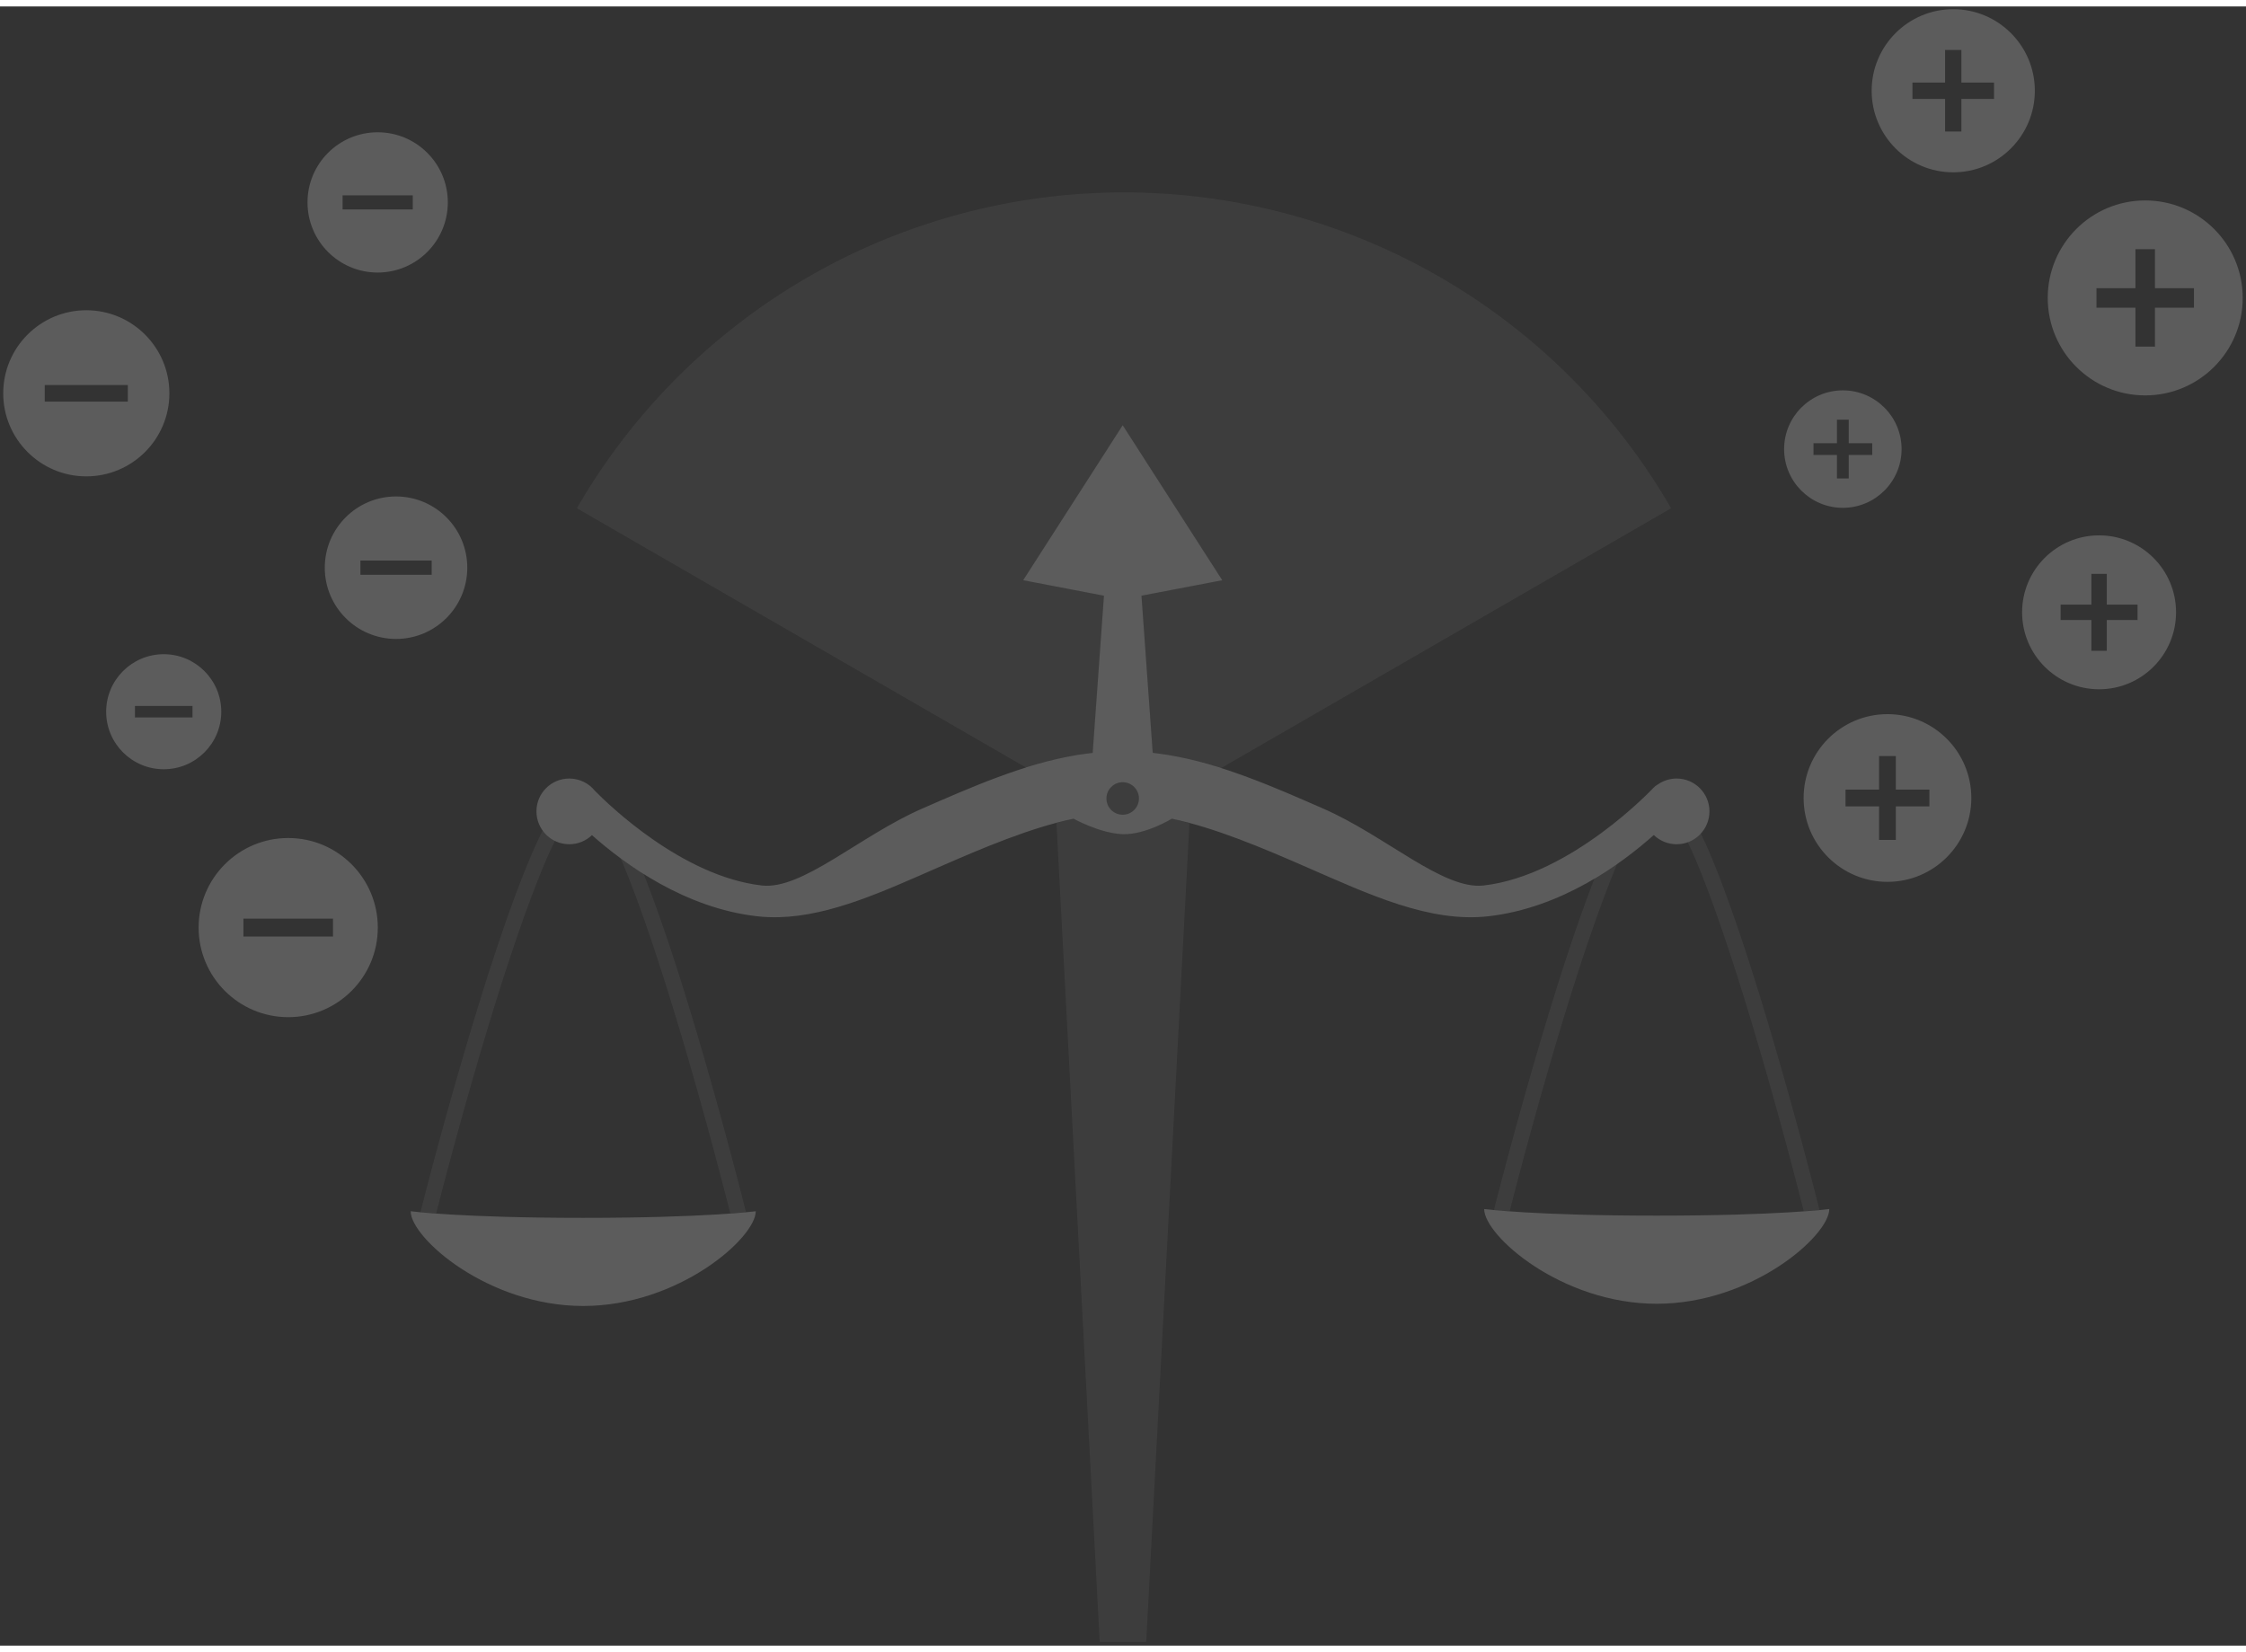 <?xml version="1.0" encoding="utf-8"?>
<svg width="174px" height="128px" viewBox="0 0 174 127" id="svg2" version="1.1" xmlns="http://www.w3.org/2000/svg">
<rect x="0" y="0" width="174" height="127" fill="#333333" stroke="none"/>
<g transform="matrix(1.464, 0, 0, 1.464, -8.022, -1410.372)" id="layer1">
<circle style="fill:#333333;fill-opacity:1;stroke:none;stroke-width:1.5;stroke-linecap:butt;stroke-linejoin:round;stroke-miterlimit:4;stroke-dasharray:none;stroke-opacity:1" id="circle5919" cx="40.176" cy="1006.206" r="0"/>
<circle cy="1006.206" cx="40.176" id="circle5921" style="fill:#ffffff;fill-opacity:1;stroke:none;stroke-width:1.5;stroke-linecap:butt;stroke-linejoin:round;stroke-miterlimit:4;stroke-dasharray:none;stroke-opacity:1" r="0"/>
<circle style="fill:#1a1a1a;fill-opacity:1;stroke:none;stroke-width:1.5;stroke-linecap:butt;stroke-linejoin:round;stroke-miterlimit:4;stroke-dasharray:none;stroke-opacity:1" id="circle5923" cx="40.176" cy="1006.206" r="0"/>
<path transform="translate(4.904,962.717)" d="M 60.053 10.494 A 33.428 33.428 0 0 0 31.104 27.209 L 54.891 40.941 C 55.783 40.663 56.683 40.415 57.598 40.262 C 57.885 40.217 58.138 40.188 58.398 40.156 L 58.994 31.836 L 54.721 31.016 L 59.986 22.816 L 65.254 31.018 L 60.979 31.836 L 61.574 40.152 C 61.84 40.187 62.104 40.22 62.373 40.262 C 63.319 40.42 64.248 40.679 65.17 40.971 L 89.004 27.209 A 33.428 33.428 0 0 0 83.691 20.285 A 33.428 33.428 0 0 0 60.055 10.494 A 33.428 33.428 0 0 1 60.053 10.494 z M 59.986 41.707 C 59.511 41.707 59.125 42.093 59.125 42.568 C 59.125 43.044 59.511 43.428 59.986 43.428 C 60.461 43.428 60.845 43.043 60.846 42.568 C 60.846 42.093 60.462 41.707 59.986 41.707 z M 57.383 43.637 C 57.086 43.7 56.782 43.793 56.482 43.873 L 58.77 87.203 L 61.229 87.203 L 63.516 43.881 C 63.206 43.798 62.894 43.702 62.588 43.637 C 62.588 43.637 61.185 44.498 59.986 44.457 C 58.788 44.416 57.383 43.637 57.383 43.637 z M 29.293 44.262 C 29.104 44.646 28.913 45.049 28.719 45.502 C 27.804 47.634 26.842 50.465 25.963 53.301 C 24.254 58.811 22.906 64.147 22.828 64.455 C 22.957 64.47 23.309 64.492 23.658 64.521 C 23.784 64.024 25.078 58.92 26.746 53.543 C 27.621 50.721 28.58 47.906 29.473 45.824 C 29.633 45.449 29.788 45.131 29.943 44.809 C 29.684 44.682 29.46 44.494 29.293 44.262 z M 90.576 44.42 C 90.388 44.625 90.154 44.784 89.887 44.881 C 90.03 45.187 90.172 45.483 90.318 45.832 C 91.2 47.929 92.141 50.736 93 53.539 C 94.637 58.879 95.902 63.913 96.025 64.406 C 96.375 64.376 96.726 64.352 96.855 64.338 C 96.779 64.03 95.462 58.77 93.785 53.299 C 92.922 50.482 91.976 47.661 91.074 45.516 C 90.906 45.116 90.741 44.769 90.576 44.42 z M 33.41 45.725 C 33.445 45.805 33.477 45.867 33.512 45.949 C 34.393 48.046 35.334 50.854 36.193 53.656 C 37.83 58.994 39.095 64.025 39.219 64.521 C 39.568 64.492 39.92 64.47 40.049 64.455 C 39.972 64.147 38.656 58.887 36.979 53.416 C 36.231 50.978 35.424 48.561 34.635 46.557 C 34.199 46.283 33.788 46.004 33.41 45.725 z M 86.15 46.029 C 85.778 46.29 85.378 46.545 84.955 46.797 C 84.217 48.696 83.468 50.93 82.77 53.184 C 81.06 58.694 79.713 64.029 79.635 64.338 C 79.764 64.353 80.115 64.377 80.465 64.406 C 80.59 63.911 81.885 58.806 83.553 53.428 C 84.386 50.741 85.295 48.077 86.15 46.029 z " style="fill:#ffffff;fill-opacity:0.051;stroke:none;stroke-width:2;stroke-linecap:butt;stroke-linejoin:round;stroke-miterlimit:4;stroke-dasharray:none;stroke-opacity:1" id="path5897"/>
<path transform="translate(4.904,962.717)" d="M 103.936 0.797 C 101.553 0.797 99.619 2.73 99.619 5.113 C 99.619 7.496 101.553 9.43 103.936 9.43 C 106.318 9.43 108.254 7.496 108.254 5.113 C 108.254 2.73 106.318 0.797 103.936 0.797 z M 103.504 2.955 L 104.367 2.955 L 104.367 4.682 L 106.094 4.682 L 106.094 5.545 L 104.367 5.545 L 104.367 7.271 L 103.504 7.271 L 103.504 5.545 L 101.777 5.545 L 101.777 4.682 L 103.504 4.682 L 103.504 2.955 z M 20.561 7.311 C 18.511 7.311 16.848 8.972 16.848 11.021 C 16.848 13.071 18.511 14.734 20.561 14.734 C 22.61 14.734 24.273 13.071 24.273 11.021 C 24.273 8.972 22.61 7.311 20.561 7.311 z M 18.705 10.65 L 22.418 10.65 L 22.418 11.393 L 18.705 11.393 L 18.705 10.65 z M 114.094 10.918 C 111.246 10.918 108.936 13.23 108.936 16.078 C 108.936 18.926 111.246 21.236 114.094 21.236 C 116.942 21.236 119.254 18.926 119.254 16.078 C 119.254 13.23 116.942 10.918 114.094 10.918 z M 113.578 13.498 L 114.611 13.498 L 114.611 15.561 L 116.674 15.561 L 116.674 16.594 L 114.611 16.594 L 114.611 18.656 L 113.578 18.656 L 113.578 16.594 L 111.516 16.594 L 111.516 15.561 L 113.578 15.561 L 113.578 13.498 z M 5.143 16.729 C 2.716 16.729 0.746 18.698 0.746 21.125 C 0.746 23.552 2.716 25.521 5.143 25.521 C 7.569 25.521 9.539 23.552 9.539 21.125 C 9.539 18.698 7.569 16.729 5.143 16.729 z M 2.943 20.686 L 7.34 20.686 L 7.34 21.564 L 2.943 21.564 L 2.943 20.686 z M 98.094 20.969 C 96.378 20.969 94.986 22.363 94.986 24.078 C 94.986 25.794 96.378 27.186 98.094 27.186 C 99.809 27.186 101.203 25.794 101.203 24.078 C 101.203 22.363 99.809 20.969 98.094 20.969 z M 97.783 22.523 L 98.406 22.523 L 98.406 23.766 L 99.648 23.766 L 99.648 24.389 L 98.406 24.389 L 98.406 25.631 L 97.783 25.631 L 97.783 24.389 L 96.541 24.389 L 96.541 23.766 L 97.783 23.766 L 97.783 22.523 z M 59.986 22.816 L 54.721 31.016 L 58.994 31.836 L 58.398 40.156 C 58.138 40.188 57.885 40.217 57.598 40.262 C 54.733 40.742 51.965 41.971 49.373 43.104 C 46.067 44.548 43.035 47.418 40.887 47.172 C 36.674 46.69 32.76 42.879 32.057 42.162 C 31.727 41.751 31.228 41.513 30.701 41.512 C 29.741 41.512 28.963 42.29 28.963 43.25 C 28.963 44.21 29.741 44.99 30.701 44.99 C 31.148 44.99 31.577 44.817 31.9 44.508 C 33.669 46.075 36.835 48.367 40.631 48.801 C 41.019 48.845 41.409 48.86 41.801 48.85 C 44.541 48.78 47.359 47.468 50.25 46.205 C 52.637 45.162 55.069 44.131 57.383 43.637 C 57.383 43.637 58.788 44.416 59.986 44.457 C 61.185 44.498 62.588 43.637 62.588 43.637 C 64.902 44.131 67.335 45.162 69.723 46.205 C 73.027 47.648 76.234 49.156 79.342 48.801 C 83.196 48.36 86.365 46.042 88.09 44.502 C 88.414 44.815 88.846 44.99 89.297 44.99 C 90.257 44.99 91.035 44.21 91.035 43.25 C 91.035 42.29 90.257 41.512 89.297 41.512 C 88.943 41.512 88.599 41.621 88.309 41.822 C 88.214 41.873 88.131 41.938 88.062 42.014 C 88.062 42.014 83.734 46.64 79.086 47.172 C 76.937 47.418 73.906 44.548 70.6 43.104 C 68.007 41.971 65.239 40.741 62.373 40.262 C 62.104 40.22 61.84 40.187 61.574 40.152 L 60.979 31.836 L 65.254 31.018 L 59.986 22.816 z M 21.533 26.584 C 19.452 26.584 17.762 28.272 17.762 30.354 C 17.762 32.435 19.452 34.125 21.533 34.125 C 23.615 34.125 25.303 32.435 25.303 30.354 C 25.303 28.272 23.615 26.584 21.533 26.584 z M 111.654 28.643 C 109.406 28.643 107.58 30.466 107.58 32.715 C 107.58 34.963 109.406 36.789 111.654 36.789 C 113.903 36.789 115.727 34.963 115.727 32.715 C 115.727 30.466 113.903 28.643 111.654 28.643 z M 19.648 29.977 L 23.418 29.977 L 23.418 30.73 L 19.648 30.73 L 19.648 29.977 z M 111.246 30.68 L 112.061 30.68 L 112.061 32.309 L 113.689 32.309 L 113.689 33.123 L 112.061 33.123 L 112.061 34.752 L 111.246 34.752 L 111.246 33.123 L 109.617 33.123 L 109.617 32.309 L 111.246 32.309 L 111.246 30.68 z M 9.24 34.932 C 7.559 34.932 6.193 36.296 6.193 37.977 C 6.193 39.658 7.559 41.021 9.24 41.021 C 10.921 41.021 12.285 39.658 12.285 37.977 C 12.285 36.296 10.921 34.932 9.24 34.932 z M 7.717 37.672 L 10.762 37.672 L 10.762 38.281 L 7.717 38.281 L 7.717 37.672 z M 100.455 38.105 C 98.005 38.105 96.018 40.093 96.018 42.543 C 96.018 44.993 98.005 46.98 100.455 46.98 C 102.905 46.98 104.893 44.993 104.893 42.543 C 104.893 40.093 102.905 38.105 100.455 38.105 z M 100.012 40.324 L 100.898 40.324 L 100.898 42.1 L 102.674 42.1 L 102.674 42.986 L 100.898 42.986 L 100.898 44.762 L 100.012 44.762 L 100.012 42.986 L 98.236 42.986 L 98.236 42.1 L 100.012 42.1 L 100.012 40.324 z M 59.986 41.707 C 60.462 41.707 60.846 42.093 60.846 42.568 C 60.845 43.043 60.461 43.428 59.986 43.428 C 59.511 43.428 59.125 43.044 59.125 42.568 C 59.125 42.093 59.511 41.707 59.986 41.707 z M 15.828 44.66 C 13.211 44.66 11.086 46.784 11.086 49.4 C 11.086 52.017 13.211 54.141 15.828 54.141 C 18.445 54.141 20.568 52.017 20.568 49.4 C 20.568 46.784 18.445 44.66 15.828 44.66 z M 13.457 48.926 L 18.197 48.926 L 18.197 49.875 L 13.457 49.875 L 13.457 48.926 z M 79.113 64.295 C 79.113 65.705 83.203 69.309 88.246 69.309 C 93.289 69.309 97.377 65.705 97.377 64.295 C 97.377 64.295 94.742 64.645 88.246 64.645 C 81.75 64.645 79.113 64.295 79.113 64.295 z M 22.307 64.412 C 22.307 65.822 26.395 69.426 31.438 69.426 C 36.48 69.426 40.568 65.822 40.568 64.412 C 40.568 64.412 37.933 64.762 31.438 64.762 C 24.942 64.762 22.307 64.412 22.307 64.412 z " style="fill:#ffffff;fill-opacity:0.2;stroke:none;stroke-width:3;stroke-linecap:round;stroke-linejoin:round;stroke-miterlimit:4;stroke-dasharray:none" id="path5913"/>
</g>
</svg>